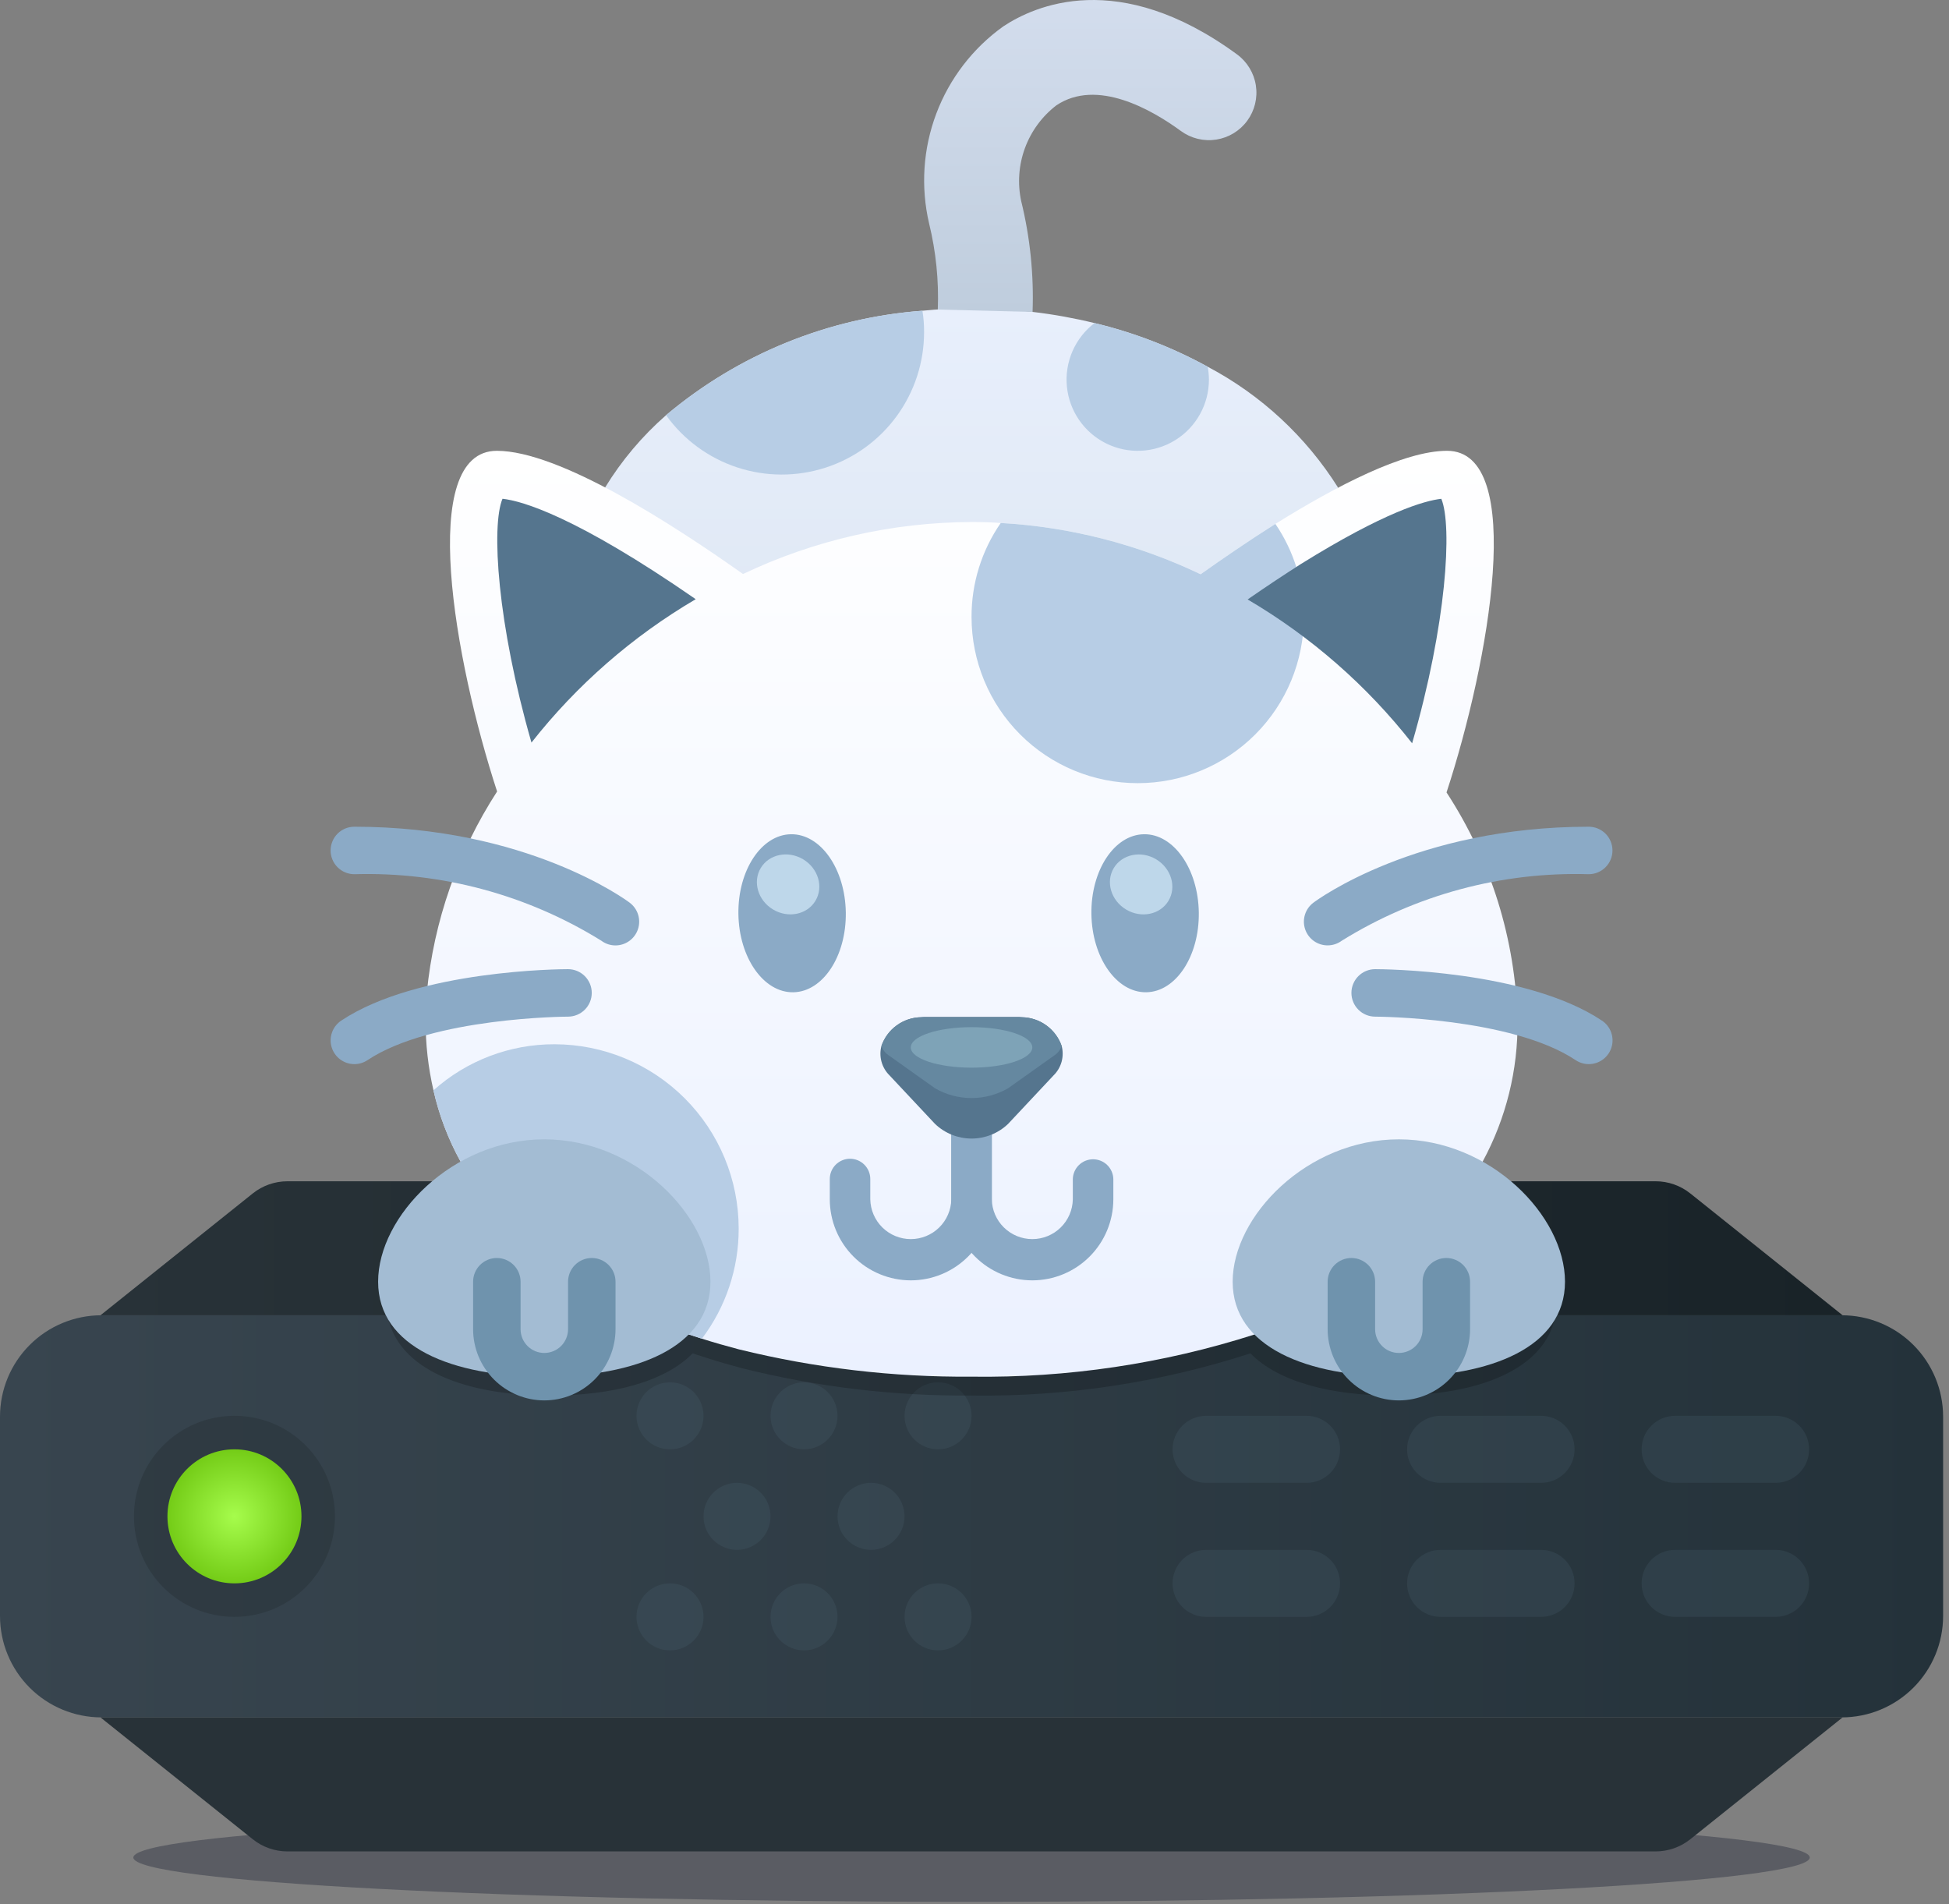 <svg width="216" height="211" viewBox="0 0 216 211" fill="none" xmlns="http://www.w3.org/2000/svg">
<rect x="0" y="0" width="216" height="211" fill="#808080" stroke="none"/>
<path opacity="0.3" d="M107.674 210.749C158.979 210.749 200.571 208.55 200.571 205.838C200.571 203.126 158.979 200.928 107.674 200.928C56.368 200.928 14.777 203.126 14.777 205.838C14.777 208.55 56.368 210.749 107.674 210.749Z" fill="#00091E"/>
<path d="M204.113 190.31H11.235C8.255 190.309 5.397 189.125 3.29 187.018C1.184 184.911 -4.19923e-05 182.053 -4.19617e-05 179.074V156.984C0 154.005 1.184 151.148 3.291 149.041C5.398 146.934 8.255 145.75 11.235 145.75H204.113C207.092 145.75 209.949 146.934 212.056 149.041C214.163 151.148 215.347 154.005 215.347 156.984V179.074C215.346 182.053 214.162 184.91 212.055 187.017C209.949 189.124 207.092 190.308 204.113 190.31Z" fill="url(#paint0_linear)"/>
<path d="M204.211 145.753H11.132L28.008 132.251C29.101 131.377 30.459 130.901 31.859 130.901H183.482C184.882 130.9 186.239 131.376 187.332 132.251L204.211 145.753Z" fill="url(#paint1_linear)"/>
<path d="M11.132 190.31H204.211L187.335 203.809C186.242 204.684 184.885 205.161 183.485 205.162H31.859C30.458 205.163 29.1 204.686 28.008 203.809L11.132 190.31Z" fill="url(#paint2_linear)"/>
<path opacity="0.2" d="M185.646 156.892H196.785C197.77 156.892 198.714 157.284 199.41 157.98C200.107 158.676 200.498 159.62 200.498 160.605C200.498 161.59 200.107 162.534 199.41 163.23C198.714 163.927 197.77 164.318 196.785 164.318H185.646C184.661 164.318 183.717 163.927 183.02 163.23C182.324 162.534 181.933 161.59 181.933 160.605C181.933 159.62 182.324 158.676 183.02 157.98C183.717 157.284 184.661 156.892 185.646 156.892Z" fill="#546A79"/>
<path opacity="0.2" d="M185.646 171.745H196.785C197.77 171.745 198.714 172.136 199.41 172.832C200.107 173.528 200.498 174.473 200.498 175.457C200.498 176.442 200.107 177.386 199.41 178.083C198.714 178.779 197.77 179.17 196.785 179.17H185.646C184.661 179.17 183.717 178.779 183.02 178.083C182.324 177.386 181.933 176.442 181.933 175.457C181.933 174.473 182.324 173.528 183.02 172.832C183.717 172.136 184.661 171.745 185.646 171.745Z" fill="#546A79"/>
<path opacity="0.2" d="M159.654 156.892H170.794C171.778 156.892 172.723 157.284 173.419 157.98C174.115 158.676 174.506 159.62 174.506 160.605C174.506 161.59 174.115 162.534 173.419 163.23C172.723 163.927 171.778 164.318 170.794 164.318H159.654C158.67 164.318 157.725 163.927 157.029 163.23C156.333 162.534 155.942 161.59 155.942 160.605C155.942 159.62 156.333 158.676 157.029 157.98C157.725 157.284 158.67 156.892 159.654 156.892Z" fill="#546A79"/>
<path opacity="0.2" d="M159.654 171.745H170.794C171.778 171.745 172.723 172.136 173.419 172.832C174.115 173.528 174.506 174.473 174.506 175.457C174.506 176.442 174.115 177.386 173.419 178.083C172.723 178.779 171.778 179.17 170.794 179.17H159.654C158.67 179.17 157.725 178.779 157.029 178.083C156.333 177.386 155.942 176.442 155.942 175.457C155.942 174.473 156.333 173.528 157.029 172.832C157.725 172.136 158.67 171.745 159.654 171.745Z" fill="#546A79"/>
<path opacity="0.2" d="M144.802 164.318H133.664C132.679 164.318 131.735 163.927 131.039 163.23C130.342 162.534 129.951 161.59 129.951 160.605C129.951 159.62 130.342 158.676 131.039 157.98C131.735 157.284 132.679 156.892 133.664 156.892H144.802C145.786 156.892 146.731 157.284 147.427 157.98C148.123 158.676 148.514 159.62 148.514 160.605C148.514 161.59 148.123 162.534 147.427 163.23C146.731 163.927 145.786 164.318 144.802 164.318Z" fill="#546A79"/>
<path opacity="0.2" d="M133.664 171.745H144.802C145.289 171.745 145.772 171.841 146.223 172.027C146.673 172.214 147.082 172.487 147.427 172.832C147.772 173.177 148.045 173.586 148.232 174.037C148.418 174.487 148.514 174.97 148.514 175.457C148.514 175.945 148.418 176.428 148.232 176.878C148.045 177.328 147.772 177.738 147.427 178.083C147.082 178.427 146.673 178.701 146.223 178.887C145.772 179.074 145.289 179.17 144.802 179.17H133.664C133.176 179.17 132.693 179.074 132.243 178.887C131.793 178.701 131.383 178.427 131.039 178.083C130.694 177.738 130.42 177.328 130.234 176.878C130.047 176.428 129.951 175.945 129.951 175.457C129.951 174.97 130.047 174.487 130.234 174.037C130.42 173.586 130.694 173.177 131.039 172.832C131.383 172.487 131.793 172.214 132.243 172.027C132.693 171.841 133.176 171.745 133.664 171.745Z" fill="#546A79"/>
<path opacity="0.2" d="M103.959 160.605C106.01 160.605 107.672 158.943 107.672 156.892C107.672 154.842 106.01 153.18 103.959 153.18C101.909 153.18 100.247 154.842 100.247 156.892C100.247 158.943 101.909 160.605 103.959 160.605Z" fill="#546A79"/>
<path opacity="0.2" d="M103.959 182.883C106.01 182.883 107.672 181.22 107.672 179.17C107.672 177.12 106.01 175.457 103.959 175.457C101.909 175.457 100.247 177.12 100.247 179.17C100.247 181.22 101.909 182.883 103.959 182.883Z" fill="#546A79"/>
<path opacity="0.2" d="M96.532 171.743C98.583 171.743 100.245 170.081 100.245 168.031C100.245 165.98 98.583 164.318 96.532 164.318C94.482 164.318 92.82 165.98 92.82 168.031C92.82 170.081 94.482 171.743 96.532 171.743Z" fill="#546A79"/>
<path opacity="0.2" d="M89.107 160.605C91.157 160.605 92.819 158.943 92.819 156.892C92.819 154.842 91.157 153.18 89.107 153.18C87.056 153.18 85.394 154.842 85.394 156.892C85.394 158.943 87.056 160.605 89.107 160.605Z" fill="#546A79"/>
<path opacity="0.2" d="M89.107 182.883C91.157 182.883 92.819 181.22 92.819 179.17C92.819 177.12 91.157 175.457 89.107 175.457C87.056 175.457 85.394 177.12 85.394 179.17C85.394 181.22 87.056 182.883 89.107 182.883Z" fill="#546A79"/>
<path opacity="0.2" d="M81.68 171.743C83.731 171.743 85.393 170.081 85.393 168.031C85.393 165.98 83.731 164.318 81.68 164.318C79.63 164.318 77.968 165.98 77.968 168.031C77.968 170.081 79.63 171.743 81.68 171.743Z" fill="#546A79"/>
<path opacity="0.2" d="M74.255 160.605C76.305 160.605 77.968 158.943 77.968 156.892C77.968 154.842 76.305 153.18 74.255 153.18C72.204 153.18 70.542 154.842 70.542 156.892C70.542 158.943 72.204 160.605 74.255 160.605Z" fill="#546A79"/>
<path opacity="0.2" d="M74.255 182.883C76.305 182.883 77.968 181.22 77.968 179.17C77.968 177.12 76.305 175.457 74.255 175.457C72.204 175.457 70.542 177.12 70.542 179.17C70.542 181.22 72.204 182.883 74.255 182.883Z" fill="#546A79"/>
<path opacity="0.5" d="M25.983 179.17C32.136 179.17 37.123 174.183 37.123 168.031C37.123 161.878 32.136 156.891 25.983 156.891C19.831 156.891 14.844 161.878 14.844 168.031C14.844 174.183 19.831 179.17 25.983 179.17Z" fill="#283238"/>
<path d="M25.984 175.458C30.086 175.458 33.411 172.133 33.411 168.031C33.411 163.929 30.086 160.604 25.984 160.604C21.882 160.604 18.557 163.929 18.557 168.031C18.557 172.133 21.882 175.458 25.984 175.458Z" fill="url(#paint3_radial)"/>
<path opacity="0.2" d="M172.396 145.704C171.291 151.863 163.642 154.646 154.373 154.646C147.611 154.646 141.704 153.164 138.582 149.968C128.604 153.209 118.161 154.79 107.67 154.646C99.102 154.712 90.56 153.696 82.247 151.621C80.87 151.253 79.495 150.858 78.199 150.436C77.716 150.275 77.224 150.126 76.762 149.968C73.64 153.164 67.746 154.646 60.972 154.646C51.7 154.646 44.053 151.863 42.94 145.704H172.396Z" fill="black"/>
<path d="M148.292 54.031L134.27 70.553L77.709 70.423L67.054 54.031C68.889 51.031 71.169 48.325 73.816 46.009C81.835 39.26 91.777 35.209 102.23 34.433C104.039 34.252 105.856 34.164 107.675 34.17C112.266 34.165 116.841 34.712 121.302 35.801C125.681 36.851 129.901 38.479 133.85 40.643C139.754 43.762 144.735 48.38 148.292 54.031Z" fill="url(#paint4_linear)"/>
<path d="M168.181 113.093C168.246 118.546 166.916 123.925 164.317 128.719L139.04 147.878C128.906 151.121 118.313 152.7 107.674 152.554C98.988 152.62 90.328 151.604 81.893 149.528C80.499 149.16 79.104 148.765 77.789 148.344C77.29 148.183 76.789 148.022 76.316 147.87L51.039 128.711C49.672 126.236 48.663 123.58 48.039 120.822C47.452 118.288 47.161 115.695 47.172 113.094C47.172 112.069 47.223 111.016 47.304 109.99C48.083 102.047 50.753 94.407 55.091 87.708C50.38 73.29 46.198 49.956 55.064 49.956C61.956 49.956 74.505 58.058 82.345 63.609C90.259 59.842 98.909 57.874 107.674 57.847C108.753 57.847 109.831 57.873 110.91 57.953C118.593 58.388 126.117 60.318 133.06 63.635C135.475 61.925 138.348 59.951 141.347 58.056C148.109 53.848 155.579 49.955 160.368 49.955C169.234 49.955 165.024 73.421 160.314 87.811C165.234 95.344 167.958 104.098 168.181 113.093Z" fill="url(#paint5_linear)"/>
<path d="M77.104 66.398C70.098 70.512 63.924 75.901 58.9 82.287C55.112 69.133 54.428 58.267 55.69 55.27C57.847 55.506 63.793 57.189 77.104 66.398Z" fill="#55758E"/>
<path d="M81.865 136.138C81.877 140.543 80.445 144.83 77.788 148.343C77.289 148.182 76.788 148.021 76.315 147.87L51.038 128.711C49.672 126.236 48.662 123.58 48.039 120.822C51.728 117.523 56.507 115.705 61.456 115.718C66.869 115.725 72.058 117.879 75.884 121.707C79.711 125.535 81.862 130.725 81.865 136.138Z" fill="#B7CDE5"/>
<path d="M102.412 36.801C102.414 40.142 101.355 43.397 99.389 46.097C97.422 48.798 94.65 50.804 91.47 51.828C88.29 52.852 84.867 52.84 81.694 51.794C78.522 50.748 75.763 48.723 73.815 46.008C81.834 39.259 91.776 35.209 102.228 34.433C102.357 35.215 102.418 36.008 102.412 36.801Z" fill="#B7CDE5"/>
<path d="M133.981 42.063C133.982 43.405 133.641 44.725 132.989 45.898C132.338 47.071 131.398 48.059 130.259 48.767C129.119 49.476 127.818 49.883 126.477 49.948C125.137 50.014 123.802 49.736 122.599 49.142C121.396 48.548 120.364 47.657 119.601 46.553C118.838 45.449 118.37 44.169 118.24 42.833C118.11 41.497 118.323 40.151 118.858 38.92C119.394 37.69 120.234 36.616 121.3 35.801C125.68 36.851 129.9 38.479 133.849 40.643C133.932 41.111 133.976 41.587 133.981 42.063Z" fill="#B7CDE5"/>
<path d="M114.436 34.565C114.586 30.431 114.161 26.296 113.174 22.279C112.756 20.324 112.9 18.291 113.589 16.415C114.278 14.539 115.484 12.896 117.068 11.677C121.567 8.652 127.643 12.15 130.879 14.519C132.006 15.342 133.413 15.684 134.792 15.469C136.171 15.255 137.409 14.501 138.232 13.374C139.055 12.247 139.397 10.839 139.182 9.46C138.968 8.082 138.214 6.844 137.087 6.021C123.933 -3.607 114.621 0.655 111.201 2.917C107.821 5.333 105.234 8.697 103.768 12.585C102.302 16.472 102.023 20.707 102.966 24.753C103.731 27.876 104.056 31.09 103.932 34.302L114.436 34.565Z" fill="url(#paint6_linear)"/>
<path d="M78.736 142.031C78.736 134.766 70.491 126.253 60.32 126.253C50.15 126.253 41.905 134.773 41.905 142.031C41.905 149.288 50.15 152.553 60.32 152.553C70.491 152.553 78.736 149.295 78.736 142.031Z" fill="#A3BCD3"/>
<path d="M173.442 142.031C173.442 134.766 165.197 126.253 155.027 126.253C144.856 126.253 136.611 134.773 136.611 142.031C136.611 149.288 144.856 152.553 155.027 152.553C165.197 152.553 173.442 149.295 173.442 142.031Z" fill="#A3BCD3"/>
<path d="M60.321 155.184C58.229 155.181 56.225 154.349 54.746 152.87C53.267 151.391 52.435 149.387 52.432 147.295V142.034C52.432 141.336 52.709 140.667 53.202 140.174C53.696 139.68 54.365 139.403 55.062 139.403C55.76 139.403 56.429 139.68 56.922 140.174C57.416 140.667 57.693 141.336 57.693 142.034V147.295C57.693 147.641 57.761 147.983 57.893 148.302C58.026 148.621 58.219 148.911 58.464 149.156C58.708 149.4 58.998 149.594 59.317 149.726C59.636 149.858 59.978 149.926 60.324 149.926C60.669 149.926 61.011 149.858 61.331 149.726C61.65 149.594 61.94 149.4 62.184 149.156C62.428 148.911 62.622 148.621 62.754 148.302C62.886 147.983 62.955 147.641 62.955 147.295V142.034C62.955 141.336 63.232 140.667 63.725 140.174C64.218 139.68 64.888 139.403 65.585 139.403C66.283 139.403 66.952 139.68 67.445 140.174C67.939 140.667 68.216 141.336 68.216 142.034V147.295C68.213 149.388 67.379 151.393 65.899 152.872C64.419 154.351 62.413 155.183 60.321 155.184Z" fill="#6F93AD"/>
<path d="M155.027 155.184C152.936 155.181 150.931 154.349 149.452 152.87C147.973 151.391 147.141 149.387 147.138 147.295V142.034C147.138 141.336 147.415 140.667 147.908 140.174C148.402 139.68 149.071 139.403 149.769 139.403C150.466 139.403 151.135 139.68 151.629 140.174C152.122 140.667 152.399 141.336 152.399 142.034V147.295C152.399 147.993 152.676 148.662 153.17 149.156C153.663 149.649 154.332 149.926 155.03 149.926C155.728 149.926 156.397 149.649 156.89 149.156C157.384 148.662 157.661 147.993 157.661 147.295V142.034C157.661 141.336 157.938 140.667 158.431 140.174C158.925 139.68 159.594 139.403 160.292 139.403C160.989 139.403 161.658 139.68 162.152 140.174C162.645 140.667 162.922 141.336 162.922 142.034V147.295C162.919 149.388 162.086 151.394 160.606 152.873C159.126 154.352 157.119 155.183 155.027 155.184Z" fill="#6F93AD"/>
<path d="M100.939 141.881C98.559 141.878 96.277 140.932 94.594 139.249C92.911 137.566 91.964 135.284 91.962 132.904V130.65C91.962 130.054 92.198 129.483 92.619 129.063C93.04 128.642 93.611 128.405 94.206 128.405C94.801 128.405 95.372 128.642 95.793 129.063C96.214 129.483 96.45 130.054 96.45 130.65V132.904C96.473 134.08 96.956 135.2 97.795 136.024C98.635 136.847 99.764 137.309 100.94 137.309C102.116 137.309 103.245 136.847 104.085 136.024C104.924 135.2 105.407 134.08 105.429 132.904V123.925C105.429 123.329 105.666 122.758 106.087 122.338C106.508 121.917 107.079 121.68 107.674 121.68C108.269 121.68 108.84 121.917 109.261 122.338C109.682 122.758 109.918 123.329 109.918 123.925V132.904C109.916 135.284 108.969 137.566 107.285 139.249C105.602 140.932 103.32 141.879 100.939 141.881Z" fill="#8BAAC6"/>
<path d="M114.406 141.881C112.026 141.878 109.744 140.932 108.061 139.249C106.378 137.566 105.432 135.284 105.429 132.904V123.925C105.429 123.329 105.666 122.758 106.086 122.338C106.507 121.917 107.078 121.68 107.673 121.68C108.269 121.68 108.84 121.917 109.26 122.338C109.681 122.758 109.918 123.329 109.918 123.925V132.904C109.94 134.08 110.423 135.2 111.262 136.024C112.102 136.847 113.231 137.309 114.407 137.309C115.583 137.309 116.713 136.847 117.552 136.024C118.392 135.2 118.874 134.08 118.897 132.904V130.65C118.912 130.064 119.156 129.509 119.575 129.1C119.995 128.692 120.557 128.464 121.142 128.464C121.727 128.464 122.289 128.692 122.709 129.1C123.128 129.509 123.371 130.064 123.387 130.65V132.904C123.384 135.284 122.437 137.566 120.753 139.249C119.07 140.932 116.787 141.879 114.406 141.881Z" fill="#8BAAC6"/>
<path d="M68.209 104.766C67.643 104.766 67.093 104.582 66.641 104.242C58.438 99.153 48.919 96.591 39.271 96.874C38.573 96.874 37.904 96.596 37.41 96.103C36.917 95.61 36.64 94.94 36.64 94.243C36.64 93.545 36.917 92.876 37.41 92.382C37.904 91.889 38.573 91.612 39.271 91.612C58.344 91.612 69.329 99.686 69.787 100.031C70.228 100.362 70.555 100.824 70.719 101.351C70.883 101.879 70.878 102.444 70.703 102.968C70.528 103.492 70.193 103.948 69.744 104.27C69.296 104.593 68.758 104.766 68.206 104.766H68.209Z" fill="#8BAAC6"/>
<path d="M39.276 117.919C38.711 117.92 38.161 117.738 37.708 117.402C37.254 117.065 36.92 116.592 36.756 116.051C36.593 115.511 36.607 114.932 36.798 114.4C36.989 113.868 37.346 113.412 37.816 113.099C46.273 107.464 62.273 107.396 62.951 107.396C63.297 107.396 63.639 107.464 63.958 107.596C64.277 107.729 64.567 107.922 64.811 108.167C65.056 108.411 65.249 108.701 65.382 109.02C65.514 109.339 65.582 109.682 65.582 110.027C65.582 110.372 65.514 110.715 65.382 111.034C65.249 111.353 65.056 111.643 64.811 111.887C64.567 112.131 64.277 112.325 63.958 112.457C63.639 112.59 63.297 112.658 62.951 112.658C62.803 112.658 47.864 112.724 40.733 117.476C40.302 117.765 39.795 117.919 39.276 117.919Z" fill="#8BAAC6"/>
<path d="M147.141 104.761C146.589 104.763 146.05 104.59 145.601 104.269C145.153 103.947 144.817 103.492 144.641 102.968C144.466 102.444 144.46 101.878 144.624 101.351C144.789 100.824 145.115 100.362 145.557 100.031C146.013 99.686 157.001 91.612 176.073 91.612C176.771 91.612 177.44 91.889 177.933 92.382C178.427 92.876 178.704 93.545 178.704 94.243C178.704 94.94 178.427 95.61 177.933 96.103C177.44 96.596 176.771 96.874 176.073 96.874C166.424 96.588 156.904 99.152 148.703 104.244C148.251 104.579 147.704 104.76 147.141 104.761Z" fill="#8BAAC6"/>
<path d="M176.07 117.919C175.554 117.918 175.05 117.764 174.621 117.476C167.492 112.724 152.553 112.658 152.403 112.658C152.058 112.658 151.715 112.59 151.396 112.457C151.077 112.325 150.787 112.131 150.543 111.887C150.299 111.643 150.105 111.353 149.973 111.034C149.84 110.715 149.772 110.372 149.772 110.027C149.772 109.682 149.84 109.339 149.973 109.02C150.105 108.701 150.299 108.411 150.543 108.167C150.787 107.922 151.077 107.729 151.396 107.596C151.715 107.464 152.058 107.396 152.403 107.396C153.081 107.396 169.083 107.461 177.54 113.099C178.01 113.412 178.367 113.869 178.558 114.401C178.749 114.933 178.763 115.512 178.599 116.053C178.435 116.594 178.101 117.067 177.646 117.403C177.192 117.739 176.642 117.92 176.076 117.919H176.07Z" fill="#8BAAC6"/>
<path d="M116.765 119.165L111.714 124.552C110.625 125.589 109.178 126.168 107.674 126.168C106.17 126.168 104.723 125.589 103.634 124.552L98.581 119.165C98.158 118.75 97.852 118.23 97.695 117.658C97.537 117.087 97.534 116.483 97.685 115.91C98.001 114.991 98.594 114.192 99.381 113.622C100.168 113.051 101.111 112.737 102.083 112.722C102.262 112.704 102.442 112.697 102.622 112.701H112.724C112.903 112.697 113.083 112.704 113.261 112.722C114.233 112.741 115.175 113.056 115.962 113.626C116.749 114.196 117.342 114.993 117.663 115.91C117.813 116.484 117.809 117.087 117.652 117.658C117.494 118.23 117.188 118.75 116.765 119.165Z" fill="#55758E"/>
<path d="M117.663 115.91C117.499 116.369 117.182 116.758 116.765 117.01L111.714 120.602C110.485 121.307 109.092 121.679 107.674 121.679C106.256 121.679 104.863 121.307 103.634 120.602L98.582 117.01C98.165 116.757 97.849 116.369 97.685 115.91C98.002 114.991 98.594 114.192 99.381 113.622C100.168 113.051 101.111 112.737 102.083 112.722C102.262 112.704 102.443 112.697 102.623 112.701H112.724C112.903 112.697 113.083 112.704 113.262 112.722C114.233 112.741 115.175 113.056 115.962 113.626C116.749 114.196 117.342 114.993 117.663 115.91Z" fill="#6588A0"/>
<path d="M114.406 116.068C114.406 114.828 111.392 113.823 107.673 113.823C103.954 113.823 100.938 114.828 100.938 116.068C100.938 117.307 103.954 118.312 107.673 118.312C111.392 118.312 114.406 117.307 114.406 116.068Z" fill="#7EA3B7"/>
<path d="M144.503 68.37C144.503 73.254 142.563 77.938 139.11 81.391C135.656 84.845 130.972 86.785 126.088 86.785C121.204 86.785 116.52 84.845 113.067 81.391C109.613 77.938 107.673 73.254 107.673 68.37C107.659 64.648 108.789 61.012 110.909 57.953C118.592 58.387 126.116 60.317 133.06 63.635C135.475 61.925 138.347 59.951 141.346 58.056C143.419 61.095 144.519 64.692 144.503 68.37Z" fill="#B7CDE5"/>
<path d="M156.5 82.366C151.476 75.958 145.292 70.551 138.27 66.427C140.4 64.954 142.347 63.664 144.163 62.506C153.424 56.746 157.869 55.482 159.736 55.273C160.973 58.267 160.321 69.186 156.5 82.366Z" fill="#55758E"/>
<path d="M127.031 109.956C130.318 109.91 132.927 105.952 132.859 101.116C132.791 96.281 130.071 92.398 126.784 92.445C123.497 92.491 120.887 96.449 120.956 101.285C121.024 106.12 123.744 110.003 127.031 109.956Z" fill="#8BAAC6"/>
<path d="M129.502 99.816C130.419 98.278 129.804 96.221 128.128 95.221C126.452 94.221 124.349 94.658 123.432 96.196C122.515 97.734 123.13 99.791 124.806 100.791C126.483 101.79 128.585 101.354 129.502 99.816Z" fill="#BED7EA"/>
<path d="M87.909 109.957C91.196 109.911 93.805 105.953 93.737 101.117C93.668 96.281 90.948 92.399 87.661 92.445C84.374 92.492 81.765 96.45 81.834 101.286C81.902 106.121 84.622 110.004 87.909 109.957Z" fill="#8BAAC6"/>
<path d="M90.377 99.813C91.294 98.275 90.679 96.218 89.003 95.218C87.327 94.219 85.224 94.655 84.307 96.193C83.39 97.731 84.005 99.788 85.681 100.788C87.358 101.788 89.46 101.351 90.377 99.813Z" fill="#BED7EA"/>
<defs>
<linearGradient id="paint0_linear" x1="-0.006" y1="168.029" x2="215.354" y2="168.029" gradientUnits="userSpaceOnUse">
<stop stop-color="#38454F"/>
<stop offset="1" stop-color="#24323A"/>
</linearGradient>
<linearGradient id="paint1_linear" x1="11.132" y1="138.326" x2="204.211" y2="138.326" gradientUnits="userSpaceOnUse">
<stop stop-color="#283238"/>
<stop offset="1" stop-color="#192328"/>
</linearGradient>
<linearGradient id="paint2_linear" x1="77312.3" y1="23822.8" x2="308863" y2="23822.8" gradientUnits="userSpaceOnUse">
<stop stop-color="#283238"/>
<stop offset="1" stop-color="#192328"/>
</linearGradient>
<radialGradient id="paint3_radial" cx="0" cy="0" r="1" gradientUnits="userSpaceOnUse" gradientTransform="translate(25.984 168.031) scale(7.427)">
<stop stop-color="#A6FC4C"/>
<stop offset="1" stop-color="#74CC17"/>
</radialGradient>
<linearGradient id="paint4_linear" x1="107.673" y1="70.553" x2="107.673" y2="34.17" gradientUnits="userSpaceOnUse">
<stop stop-color="#DFE8F4"/>
<stop offset="1" stop-color="#E8EFFC"/>
</linearGradient>
<linearGradient id="paint5_linear" x1="107.675" y1="152.563" x2="107.675" y2="49.955" gradientUnits="userSpaceOnUse">
<stop stop-color="#EBF1FF"/>
<stop offset="1" stop-color="white"/>
</linearGradient>
<linearGradient id="paint6_linear" x1="120.829" y1="34.565" x2="120.829" y2="-0" gradientUnits="userSpaceOnUse">
<stop stop-color="#BFCDDD"/>
<stop offset="1" stop-color="#D3DDED"/>
</linearGradient>
</defs>
</svg>
